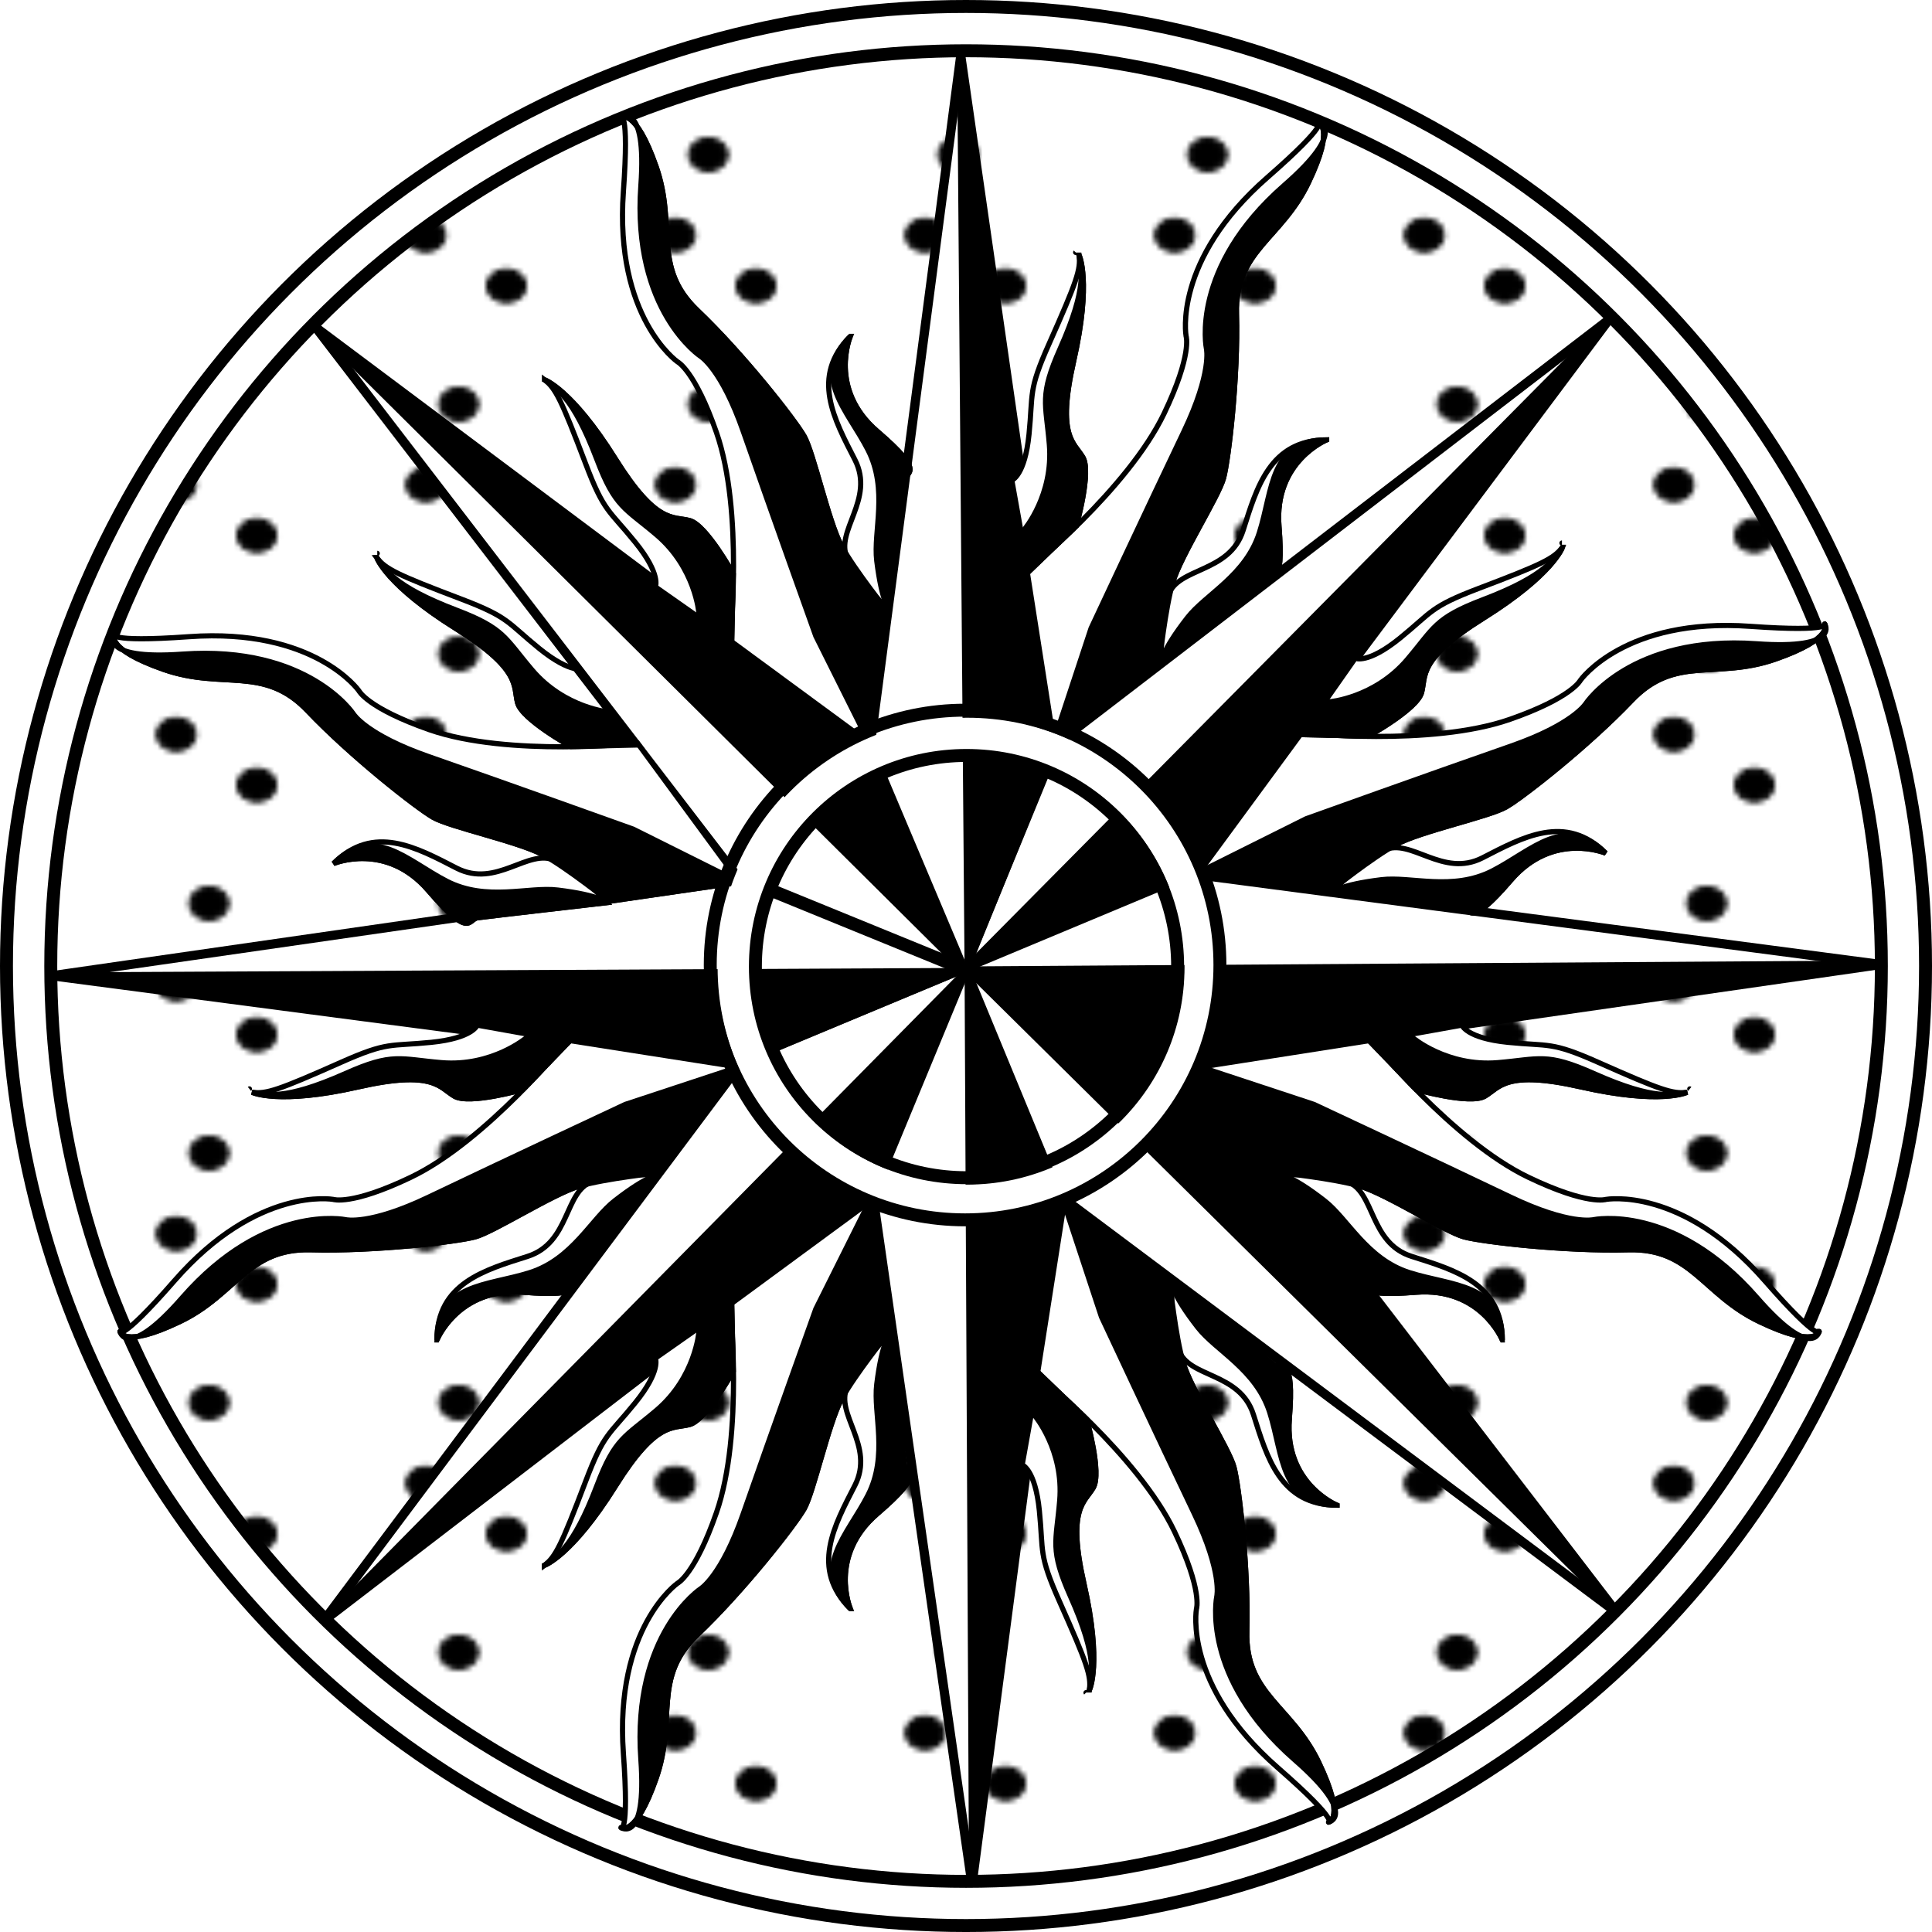 <?xml version="1.0" encoding="UTF-8" standalone="no"?>
<!-- Created with Inkscape (http://www.inkscape.org/) -->

<svg
   xmlns:dc="http://purl.org/dc/elements/1.1/"
   xmlns:cc="http://creativecommons.org/ns#"
   xmlns:rdf="http://www.w3.org/1999/02/22-rdf-syntax-ns#"
   xmlns:svg="http://www.w3.org/2000/svg"
   xmlns="http://www.w3.org/2000/svg"
   xmlns:xlink="http://www.w3.org/1999/xlink"
   xmlns:sodipodi="http://sodipodi.sourceforge.net/DTD/sodipodi-0.dtd"
   xmlns:inkscape="http://www.inkscape.org/namespaces/inkscape"
   id="svg2"
   sodipodi:docname="North_Arrow_055.svg"
   viewBox="0 0 373.175 373.175"
   sodipodi:version="0.32"
   version="1.0"
   inkscape:output_extension="org.inkscape.output.svg.inkscape"
   inkscape:version="0.92.3 (2405546, 2018-03-11)"
   width="373.175"
   height="373.175">
  <defs
     id="defs4">
    <pattern
       inkscape:collect="always"
       xlink:href="#pattern3228"
       id="pattern3888"
       patternTransform="matrix(0.984,0,0,0.984,-247.906,-21.549)" />
    <pattern
       id="pattern3228"
       width="48.595"
       patternUnits="userSpaceOnUse"
       patternTransform="translate(-76.113 151.89)"
       height="48.595">
      <path
         id="path3226"
         sodipodi:rx="3.512886"
         sodipodi:ry="2.9274051"
         style="fill-rule:evenodd;stroke:#000000;stroke-width:1px;fill:#000000"
         sodipodi:type="arc"
         d="m-62.061 167.11a3.513 2.927 0 1 1 -7.026 0 3.513 2.927 0 1 1 7.026 0z"
         transform="translate(96.604 -127.89)"
         sodipodi:cy="167.1149"
         sodipodi:cx="-65.573875" />
      <path
         id="path3224"
         sodipodi:rx="3.512886"
         sodipodi:ry="2.9274051"
         style="fill-rule:evenodd;stroke:#000000;stroke-width:1px;fill:#000000"
         sodipodi:type="arc"
         d="m-62.061 167.11a3.513 2.927 0 1 1 -7.026 0 3.513 2.927 0 1 1 7.026 0z"
         transform="translate(80.796 -137.84)"
         sodipodi:cy="167.1149"
         sodipodi:cx="-65.573875" />
      <path
         id="path3222"
         sodipodi:rx="3.512886"
         sodipodi:ry="2.9274051"
         style="fill-rule:evenodd;stroke:#000000;stroke-width:1px;fill:#000000"
         sodipodi:type="arc"
         d="m-62.061 167.11a3.513 2.927 0 1 1 -7.026 0 3.513 2.927 0 1 1 7.026 0z"
         transform="translate(87.237 -153.65)"
         sodipodi:cy="167.1149"
         sodipodi:cx="-65.573875" />
      <rect
         id="rect3220"
         style="color:#000000;stroke-width:0;fill:none"
         height="48.595"
         width="48.595"
         y="0"
         x="0" />
    </pattern>
  </defs>
  <sodipodi:namedview
     id="base"
     bordercolor="#666666"
     inkscape:pageshadow="2"
     guidetolerance="10"
     pagecolor="#ffffff"
     gridtolerance="10000"
     inkscape:window-height="745"
     inkscape:zoom="0.48943316"
     objecttolerance="10"
     borderopacity="1.0"
     inkscape:current-layer="layer2"
     inkscape:cx="71.665458"
     inkscape:cy="113.00336"
     inkscape:window-y="23"
     inkscape:window-x="0"
     inkscape:window-width="1366"
     inkscape:pageopacity="0.0"
     inkscape:document-units="px"
     showgrid="false"
     fit-margin-top="0"
     fit-margin-left="0"
     fit-margin-right="0"
     fit-margin-bottom="0"
     inkscape:window-maximized="1" />
  <g
     id="layer2"
     inkscape:label="drawing"
     inkscape:groupmode="layer"
     transform="translate(-118.762,-154.691)">
    <g
       id="g3967">
      <path
         id="path3468"
         sodipodi:nodetypes="csscccssc"
         style="color:#000000;fill:#ffffff;fill-rule:evenodd;stroke:#000000;stroke-width:1px"
         d="m 191.55,262.42 c 0,0 1.82,5.28 15.28,13.69 12.7,7.94 11.05,11.13 11.91,14.35 0.87,3.22 10.31,8.42 10.31,8.42 l 12.86,-0.29 -10.36,-14.76 c 0,0 -2.38,1.19 -8.63,-3.88 -6.3,-5.12 -5.78,-6.02 -15.15,-9.58 -12.37,-4.69 -14.55,-5.78 -16.22,-7.95 z"
         inkscape:connector-curvature="0" />
      <circle
         id="path2222"
         style="fill:url(#pattern3888);fill-rule:evenodd;stroke:#000000;stroke-width:2.5"
         cx="305.362"
         cy="341.29"
         r="176.794" />
      <circle
         id="path3195"
         style="fill:none;stroke:#000000;stroke-width:2.5"
         cx="305.35"
         cy="341.279"
         r="185.338" />
      <path
         id="path3215"
         style="color:#000000;fill:#ffffff;fill-rule:evenodd;stroke:#000000;stroke-width:1px"
         sodipodi:type="star"
         d="m 185.307,212.326 27.675,69.494 -45.423,-59.431 -29.571,68.709 9.905,-74.144 -69.494,27.675 59.431,-45.423 -68.709,-29.571 74.144,9.905 -27.675,-69.494 45.423,59.431 29.571,-68.709 -9.905,74.144 69.494,-27.675 -59.431,45.423 68.709,29.571 z"
         sodipodi:r1="26.657572"
         inkscape:flatsided="false"
         transform="matrix(1.721,-0.487,0.487,1.721,-72.733,84.88)"
         sodipodi:arg2="1.0550113"
         sodipodi:arg1="0.6623122"
         inkscape:randomized="0"
         sodipodi:cy="195.93361"
         sodipodi:cx="164.28571"
         inkscape:rounded="0"
         sodipodi:r2="98.73175"
         sodipodi:sides="8" />
      <path
         id="path3225"
         style="color:#000000;fill:none;stroke:#000000;stroke-width:2.5"
         d="m 261.34,324.06 87.88,35.89"
         inkscape:connector-curvature="0" />
      <path
         id="path3227"
         style="color:#000000;fill:none;stroke:#000000;stroke-width:1px"
         d="m 261.63,360.24 87.3,-36.47"
         inkscape:connector-curvature="0" />
      <path
         id="path3229"
         style="color:#000000;fill:none;stroke:#000000;stroke-width:1px"
         d="m 286.61,297.63 37.34,88.46"
         inkscape:connector-curvature="0" />
      <path
         id="path3231"
         style="color:#000000;fill:none;stroke:#000000;stroke-width:1px"
         d="m 287.47,385.8 36.19,-88.17"
         inkscape:connector-curvature="0" />
      <path
         id="path3233"
         style="color:#000000;fill:#000000;fill-rule:evenodd;stroke:#000000;stroke-width:1px"
         d="m 179.78,218.08 107.12,80.42 17.81,43.65 z"
         inkscape:connector-curvature="0" />
      <path
         id="path3235"
         style="color:#000000;fill:#000000;fill-rule:evenodd;stroke:#000000;stroke-width:1px"
         d="m 304.13,165.53 19.24,132.39 -17.8,43.94 z"
         inkscape:connector-curvature="0" />
      <path
         id="path3237"
         style="color:#000000;fill:#000000;fill-rule:evenodd;stroke:#000000;stroke-width:1px"
         d="m 429.63,216.07 -80.41,107.41 -43.65,17.81 z"
         inkscape:connector-curvature="0" />
      <path
         id="path3239"
         style="color:#000000;fill:#000000;fill-rule:evenodd;stroke:#000000;stroke-width:1px"
         d="M 481.61,340.71 349.79,359.95 305.28,341.86 Z"
         inkscape:connector-curvature="0" />
      <path
         id="path3241"
         style="color:#000000;fill:#000000;fill-rule:evenodd;stroke:#000000;stroke-width:1px"
         d="m 430.49,465.64 -80.7,-105.4 -44.8,-18.67 z"
         inkscape:connector-curvature="0" />
      <path
         id="path3243"
         style="color:#000000;fill:#000000;fill-rule:evenodd;stroke:#000000;stroke-width:1px"
         d="m 306.43,518.19 17.52,-132.1 -18.38,-44.52 z"
         inkscape:connector-curvature="0" />
      <path
         id="path3245"
         style="color:#000000;fill:#000000;fill-rule:evenodd;stroke:#000000;stroke-width:1px"
         d="m 181.5,467.65 105.69,-80.99 18.66,-45.09 z"
         inkscape:connector-curvature="0" />
      <path
         id="path3247"
         style="color:#000000;fill:#000000;fill-rule:evenodd;stroke:#000000;stroke-width:1px"
         d="m 128.09,343.01 132.68,17.52 44.22,-18.38 z"
         inkscape:connector-curvature="0" />
      <path
         id="path3353"
         sodipodi:nodetypes="csssscccscsc"
         style="color:#000000;fill:#ffffff;fill-rule:evenodd;stroke:#000000;stroke-width:1px"
         d="m 238.73,177.4 c 0,0 2.73,-2.03 6.76,9.47 4.03,11.5 -0.85,19.36 8,27.79 8.85,8.43 18.73,21.03 20.59,24.28 1.85,3.25 4.68,16.5 7.21,21.17 2.53,4.67 9.01,12.75 9.01,12.75 l -3.68,25.28 -26.87,-19.75 c 0,0 2.73,-24.89 -2.61,-40.19 -4.18,-12 -7.52,-13.63 -7.52,-13.63 0,0 -12.18,-8.55 -10.45,-32.82 1.19,-16.56 -0.65,-14.32 -0.44,-14.35 z"
         inkscape:connector-curvature="0" />
      <path
         id="path3355"
         style="color:#000000;fill:#ffffff;fill-rule:evenodd;stroke:#000000;stroke-width:1px"
         d="m 283,219.67 c 0,0 -4.32,10.15 5.21,18.33 9.53,8.18 5.53,7.65 5.26,9.51 -0.27,1.87 -2.92,24.98 -2.92,24.98 0,0 -5.59,-4.83 -8.12,-9.99 -2.52,-5.17 5.41,-11.32 1.45,-19.03 -3.95,-7.72 -8.63,-16.06 -0.88,-23.8 z"
         inkscape:connector-curvature="0" />
      <path
         id="path3357"
         style="color:#000000;fill:none;stroke:#000000;stroke-width:1px"
         d="M 223.08,228.12 Z"
         inkscape:connector-curvature="0" />
      <path
         id="path3363"
         sodipodi:nodetypes="csscccssc"
         style="color:#000000;fill:#ffffff;fill-rule:evenodd;stroke:#000000;stroke-width:1px"
         d="m 223.93,228.04 c 0,0 5.27,1.82 13.69,15.28 7.93,12.7 11.13,11.06 14.35,11.92 3.22,0.86 8.42,10.3 8.42,10.3 l -0.29,12.86 -14.76,-10.36 c 0,0 1.18,-2.37 -3.89,-8.62 -5.11,-6.31 -6.02,-5.78 -9.57,-15.16 -4.7,-12.36 -5.78,-14.55 -7.95,-16.22 z"
         inkscape:connector-curvature="0" />
      <path
         id="path3365"
         sodipodi:nodetypes="csssscccscsc"
         style="color:#000000;fill:#000000;fill-rule:evenodd;stroke:#000000;stroke-width:1px"
         d="m 238.73,177.4 c 0,0 2.73,-2.03 6.76,9.47 4.03,11.5 -0.85,19.36 8,27.79 8.85,8.43 18.73,21.03 20.59,24.28 1.85,3.25 4.68,16.5 7.21,21.17 2.53,4.67 9.01,12.75 9.01,12.75 l -3.68,25.28 -10.28,-20.59 c 0,0 -8.7,-24.28 -14.03,-39.58 -4.19,-12 -8.21,-14.44 -8.21,-14.44 0,0 -13.29,-8.73 -11.55,-33 1.19,-16.56 -4.03,-13.1 -3.82,-13.13 z"
         inkscape:connector-curvature="0" />
      <path
         id="path3367"
         sodipodi:nodetypes="csscssc"
         style="color:#000000;fill:#000000;fill-rule:evenodd;stroke:#000000;stroke-width:1px"
         d="m 283,219.67 c 0,0 -4.32,10.15 5.21,18.33 9.53,8.18 5.53,7.65 5.26,9.51 -0.27,1.87 -2.92,24.98 -2.92,24.98 0,0 -1.43,-1.29 -2.44,-9.48 -0.69,-5.71 2.26,-13.72 -1.7,-21.44 -3.95,-7.72 -11.16,-14.16 -3.41,-21.9 z"
         inkscape:connector-curvature="0" />
      <path
         id="path3369"
         sodipodi:nodetypes="csscccssc"
         style="color:#000000;fill:#000000;fill-rule:evenodd;stroke:#000000;stroke-width:1px"
         d="m 223.93,228.04 c 0,0 5.27,1.82 13.69,15.28 7.93,12.7 11.13,11.06 14.35,11.92 3.22,0.86 8.42,10.3 8.42,10.3 l -0.29,12.86 -6.35,-5.34 c 0,0 -0.68,-8.67 -8.12,-15.02 -6.18,-5.26 -8.04,-5.27 -11.59,-14.64 -4.7,-12.37 -7.94,-13.69 -10.11,-15.36 z"
         inkscape:connector-curvature="0" />
      <path
         id="path3382"
         sodipodi:nodetypes="csssscccscsc"
         style="color:#000000;fill:#ffffff;fill-rule:evenodd;stroke:#000000;stroke-width:1px"
         d="m 373.37,178.46 c 0,0 3.37,0.48 -1.87,11.48 -5.24,11 -14.25,13.14 -13.91,25.36 0.35,12.22 -1.52,28.12 -2.49,31.73 -0.97,3.62 -8.3,15.01 -9.79,20.11 -1.49,5.1 -2.59,15.39 -2.59,15.39 l -20.42,15.36 -5.16,-32.95 c 0,0 19.47,-15.74 26.47,-30.36 5.48,-11.47 4.25,-14.97 4.25,-14.97 0,0 -2.62,-14.65 15.71,-30.65 12.51,-10.93 9.63,-10.63 9.8,-10.5 z"
         inkscape:connector-curvature="0" />
      <path
         id="path3384"
         style="color:#000000;fill:#ffffff;fill-rule:evenodd;stroke:#000000;stroke-width:1px"
         d="m 375.01,239.65 c 0,0 -10.21,4.16 -9.21,16.68 1,12.51 -1.47,9.32 -2.97,10.45 -1.5,1.14 -19.67,15.67 -19.67,15.67 0,0 -0.57,-7.36 1.28,-12.8 1.85,-5.45 11.8,-4.23 14.43,-12.49 2.63,-8.27 5.18,-17.48 16.14,-17.51 z"
         inkscape:connector-curvature="0" />
      <path
         id="path3386"
         style="color:#000000;fill:none;stroke:#000000;stroke-width:1px"
         d="m 326.53,203.44 c -0.05,0.05 -0.05,0.05 0,0 z"
         inkscape:connector-curvature="0" />
      <path
         id="path3388"
         sodipodi:nodetypes="csscccssc"
         style="color:#000000;fill:#ffffff;fill-rule:evenodd;stroke:#000000;stroke-width:1px"
         d="m 327.19,203.97 c 0,0 2.46,5.01 -1.05,20.49 -3.32,14.61 0.11,15.69 1.79,18.57 1.68,2.88 -1.28,13.24 -1.28,13.24 l -9.27,8.93 -3.18,-17.75 c 0,0 2.52,-0.86 3.32,-8.86 0.81,-8.08 -0.2,-8.35 3.88,-17.5 5.38,-12.09 6.15,-14.4 5.79,-17.12 z"
         inkscape:connector-curvature="0" />
      <path
         id="path3390"
         sodipodi:nodetypes="csssscccscsc"
         style="color:#000000;fill:#000000;fill-rule:evenodd;stroke:#000000;stroke-width:1px"
         d="m 373.37,178.46 c 0,0 3.37,0.48 -1.87,11.48 -5.24,11 -14.25,13.14 -13.91,25.36 0.35,12.22 -1.52,28.12 -2.49,31.73 -0.97,3.62 -8.3,15.01 -9.79,20.11 -1.49,5.1 -2.59,15.39 -2.59,15.39 l -20.42,15.36 7.21,-21.85 c 0,0 10.93,-23.36 17.92,-37.98 5.48,-11.47 4.36,-16.03 4.36,-16.03 0,0 -3.29,-15.56 15.04,-31.56 12.51,-10.92 6.37,-12.14 6.54,-12.01 z"
         inkscape:connector-curvature="0" />
      <path
         id="path3392"
         sodipodi:nodetypes="csscssc"
         style="color:#000000;fill:#000000;fill-rule:evenodd;stroke:#000000;stroke-width:1px"
         d="m 375.01,239.65 c 0,0 -10.21,4.16 -9.21,16.68 1,12.51 -1.47,9.32 -2.97,10.45 -1.5,1.14 -19.67,15.67 -19.67,15.67 0,0 -0.11,-1.93 4.95,-8.44 3.53,-4.54 11.27,-8.15 13.9,-16.42 2.63,-8.26 2.04,-17.91 13,-17.94 z"
         inkscape:connector-curvature="0" />
      <path
         id="path3394"
         sodipodi:nodetypes="csscccssc"
         style="color:#000000;fill:#000000;fill-rule:evenodd;stroke:#000000;stroke-width:1px"
         d="m 327.19,203.97 c 0,0 2.46,5.01 -1.05,20.49 -3.32,14.61 0.11,15.69 1.79,18.57 1.68,2.88 -1.28,13.24 -1.28,13.24 l -9.27,8.93 -0.74,-8.26 c 0,0 5.63,-6.64 4.81,-16.39 -0.67,-8.09 -1.98,-9.4 2.1,-18.56 5.38,-12.08 4,-15.3 3.64,-18.02 z"
         inkscape:connector-curvature="0" />
      <path
         id="path3398"
         sodipodi:nodetypes="csssscccscsc"
         style="color:#000000;fill:#ffffff;fill-rule:evenodd;stroke:#000000;stroke-width:1px"
         d="m 238.73,507.68 c 0,0 2.73,2.03 6.76,-9.47 4.03,-11.5 -0.85,-19.36 8,-27.79 8.85,-8.43 18.73,-21.03 20.59,-24.28 1.85,-3.24 4.68,-16.49 7.21,-21.16 2.53,-4.67 9.01,-12.75 9.01,-12.75 l -3.68,-25.29 -26.87,19.75 c 0,0 2.73,24.89 -2.61,40.19 -4.18,12.01 -7.52,13.63 -7.52,13.63 0,0 -12.18,8.55 -10.45,32.82 1.19,16.57 -0.65,14.32 -0.44,14.35 z"
         inkscape:connector-curvature="0" />
      <path
         id="path3400"
         style="color:#000000;fill:#ffffff;fill-rule:evenodd;stroke:#000000;stroke-width:1px"
         d="m 283,465.41 c 0,0 -4.32,-10.14 5.21,-18.33 9.53,-8.18 5.53,-7.64 5.26,-9.51 -0.27,-1.87 -2.92,-24.98 -2.92,-24.98 0,0 -5.59,4.83 -8.12,9.99 -2.52,5.17 5.41,11.32 1.45,19.04 -3.95,7.71 -8.63,16.05 -0.88,23.79 z"
         inkscape:connector-curvature="0" />
      <path
         id="path3402"
         style="color:#000000;fill:none;stroke:#000000;stroke-width:1px"
         d="M 223.08,456.96 Z"
         inkscape:connector-curvature="0" />
      <path
         id="path3404"
         sodipodi:nodetypes="csscccssc"
         style="color:#000000;fill:#ffffff;fill-rule:evenodd;stroke:#000000;stroke-width:1px"
         d="m 223.93,457.04 c 0,0 5.27,-1.82 13.69,-15.28 7.93,-12.7 11.13,-11.05 14.35,-11.92 3.22,-0.86 8.42,-10.3 8.42,-10.3 l -0.29,-12.86 -14.76,10.36 c 0,0 1.18,2.37 -3.89,8.62 -5.11,6.31 -6.02,5.79 -9.57,15.16 -4.7,12.36 -5.78,14.55 -7.95,16.22 z"
         inkscape:connector-curvature="0" />
      <path
         id="path3406"
         sodipodi:nodetypes="csssscccscsc"
         style="color:#000000;fill:#000000;fill-rule:evenodd;stroke:#000000;stroke-width:1px"
         d="m 238.73,507.68 c 0,0 2.73,2.03 6.76,-9.47 4.03,-11.5 -0.85,-19.36 8,-27.79 8.85,-8.43 18.73,-21.03 20.59,-24.28 1.85,-3.24 4.68,-16.49 7.21,-21.16 2.53,-4.67 9.01,-12.75 9.01,-12.75 l -3.68,-25.29 -10.28,20.59 c 0,0 -8.7,24.28 -14.03,39.58 -4.19,12 -8.21,14.45 -8.21,14.45 0,0 -13.29,8.72 -11.55,32.99 1.19,16.56 -4.03,13.1 -3.82,13.13 z"
         inkscape:connector-curvature="0" />
      <path
         id="path3408"
         sodipodi:nodetypes="csscssc"
         style="color:#000000;fill:#000000;fill-rule:evenodd;stroke:#000000;stroke-width:1px"
         d="m 283,465.41 c 0,0 -4.32,-10.14 5.21,-18.33 9.53,-8.18 5.53,-7.64 5.26,-9.51 -0.27,-1.87 -2.92,-24.98 -2.92,-24.98 0,0 -1.43,1.3 -2.44,9.48 -0.69,5.71 2.26,13.72 -1.7,21.44 -3.95,7.72 -11.16,14.16 -3.41,21.9 z"
         inkscape:connector-curvature="0" />
      <path
         id="path3410"
         sodipodi:nodetypes="csscccssc"
         style="color:#000000;fill:#000000;fill-rule:evenodd;stroke:#000000;stroke-width:1px"
         d="m 223.93,457.04 c 0,0 5.27,-1.82 13.69,-15.28 7.93,-12.7 11.13,-11.05 14.35,-11.92 3.22,-0.86 8.42,-10.3 8.42,-10.3 l -0.29,-12.86 -6.35,5.34 c 0,0 -0.68,8.67 -8.12,15.02 -6.18,5.27 -8.04,5.27 -11.59,14.65 -4.7,12.36 -7.94,13.68 -10.11,15.35 z"
         inkscape:connector-curvature="0" />
      <path
         id="path3414"
         sodipodi:nodetypes="csssscccscsc"
         style="color:#000000;fill:#ffffff;fill-rule:evenodd;stroke:#000000;stroke-width:1px"
         d="m 375.37,506.63 c 0,0 3.37,-0.49 -1.87,-11.49 -5.24,-11 -14.25,-13.14 -13.91,-25.36 0.35,-12.22 -1.52,-28.12 -2.49,-31.73 -0.97,-3.62 -8.3,-15.01 -9.79,-20.11 -1.49,-5.1 -2.59,-15.39 -2.59,-15.39 l -20.42,-15.36 -5.16,32.95 c 0,0 19.47,15.74 26.47,30.36 5.48,11.47 4.25,14.97 4.25,14.97 0,0 -2.62,14.65 15.71,30.66 12.51,10.92 9.63,10.62 9.8,10.5 z"
         inkscape:connector-curvature="0" />
      <path
         id="path3416"
         style="color:#000000;fill:#ffffff;fill-rule:evenodd;stroke:#000000;stroke-width:1px"
         d="m 377.01,445.43 c 0,0 -10.21,-4.15 -9.21,-16.67 1,-12.52 -1.47,-9.32 -2.97,-10.46 -1.5,-1.14 -19.67,-15.67 -19.67,-15.67 0,0 -0.57,7.36 1.28,12.81 1.85,5.44 11.8,4.22 14.43,12.49 2.63,8.26 5.18,17.47 16.14,17.5 z"
         inkscape:connector-curvature="0" />
      <path
         id="path3418"
         style="color:#000000;fill:none;stroke:#000000;stroke-width:1px"
         d="m 328.53,481.64 c -0.05,-0.05 -0.05,-0.05 0,0 z"
         inkscape:connector-curvature="0" />
      <path
         id="path3420"
         sodipodi:nodetypes="csscccssc"
         style="color:#000000;fill:#ffffff;fill-rule:evenodd;stroke:#000000;stroke-width:1px"
         d="m 329.19,481.11 c 0,0 2.46,-5.01 -1.05,-20.49 -3.32,-14.6 0.11,-15.69 1.79,-18.57 1.68,-2.88 -1.28,-13.24 -1.28,-13.24 l -9.27,-8.92 -3.18,17.75 c 0,0 2.52,0.85 3.32,8.85 0.81,8.08 -0.2,8.35 3.88,17.51 5.38,12.08 6.15,14.39 5.79,17.11 z"
         inkscape:connector-curvature="0" />
      <path
         id="path3422"
         sodipodi:nodetypes="csssscccscsc"
         style="color:#000000;fill:#000000;fill-rule:evenodd;stroke:#000000;stroke-width:1px"
         d="m 375.37,506.63 c 0,0 3.37,-0.49 -1.87,-11.49 -5.24,-11 -14.25,-13.14 -13.91,-25.36 0.35,-12.22 -1.52,-28.12 -2.49,-31.73 -0.97,-3.62 -8.3,-15.01 -9.79,-20.11 -1.49,-5.1 -2.59,-15.39 -2.59,-15.39 l -20.42,-15.36 7.21,21.85 c 0,0 10.93,23.37 17.92,37.98 5.48,11.47 4.36,16.04 4.36,16.04 0,0 -3.29,15.55 15.04,31.55 12.51,10.92 6.37,12.14 6.54,12.02 z"
         inkscape:connector-curvature="0" />
      <path
         id="path3424"
         sodipodi:nodetypes="csscssc"
         style="color:#000000;fill:#000000;fill-rule:evenodd;stroke:#000000;stroke-width:1px"
         d="m 377.01,445.43 c 0,0 -10.21,-4.15 -9.21,-16.67 1,-12.52 -1.47,-9.32 -2.97,-10.46 -1.5,-1.14 -19.67,-15.67 -19.67,-15.67 0,0 -0.11,1.93 4.95,8.44 3.53,4.54 11.27,8.15 13.9,16.42 2.63,8.26 2.04,17.91 13,17.94 z"
         inkscape:connector-curvature="0" />
      <path
         id="path3426"
         sodipodi:nodetypes="csscccssc"
         style="color:#000000;fill:#000000;fill-rule:evenodd;stroke:#000000;stroke-width:1px"
         d="m 329.19,481.11 c 0,0 2.46,-5.01 -1.05,-20.49 -3.32,-14.6 0.11,-15.69 1.79,-18.57 1.68,-2.88 -1.28,-13.24 -1.28,-13.24 l -9.27,-8.92 -0.74,8.25 c 0,0 5.63,6.64 4.81,16.39 -0.67,8.09 -1.98,9.4 2.1,18.56 5.38,12.08 4,15.3 3.64,18.02 z"
         inkscape:connector-curvature="0" />
      <path
         id="path3430"
         sodipodi:nodetypes="csssscccscsc"
         style="color:#000000;fill:#ffffff;fill-rule:evenodd;stroke:#000000;stroke-width:1px"
         d="m 471.19,275.22 c 0,0 2.03,2.74 -9.47,6.77 -11.5,4.02 -19.36,-0.86 -27.79,7.99 -8.44,8.86 -21.03,18.73 -24.28,20.59 -3.25,1.86 -16.5,4.68 -21.17,7.21 -4.67,2.54 -12.75,9.01 -12.75,9.01 l -25.28,-3.68 19.74,-26.87 c 0,0 24.9,2.73 40.2,-2.6 12,-4.19 13.62,-7.53 13.62,-7.53 0,0 8.56,-12.18 32.83,-10.44 16.56,1.18 14.32,-0.65 14.35,-0.45 z"
         inkscape:connector-curvature="0" />
      <path
         id="path3432"
         style="color:#000000;fill:#ffffff;fill-rule:evenodd;stroke:#000000;stroke-width:1px"
         d="m 428.92,319.49 c 0,0 -10.15,-4.31 -18.33,5.22 -8.18,9.52 -7.65,5.52 -9.51,5.25 -1.87,-0.26 -24.98,-2.92 -24.98,-2.92 0,0 4.82,-5.59 9.99,-8.11 5.16,-2.52 11.31,5.4 19.03,1.45 7.72,-3.96 16.06,-8.64 23.8,-0.89 z"
         inkscape:connector-curvature="0" />
      <path
         id="path3434"
         style="color:#000000;fill:none;stroke:#000000;stroke-width:1px"
         d="m 420.46,259.58 c -0.07,0 -0.07,0 0,0 z"
         inkscape:connector-curvature="0" />
      <path
         id="path3436"
         sodipodi:nodetypes="csscccssc"
         style="color:#000000;fill:#ffffff;fill-rule:evenodd;stroke:#000000;stroke-width:1px"
         d="m 420.55,260.42 c 0,0 -1.82,5.28 -15.29,13.69 -12.69,7.94 -11.05,11.13 -11.91,14.35 -0.86,3.22 -10.3,8.42 -10.3,8.42 l -12.86,-0.29 10.35,-14.76 c 0,0 2.38,1.19 8.63,-3.88 6.3,-5.12 5.78,-6.02 15.15,-9.58 12.37,-4.69 14.55,-5.78 16.23,-7.95 z"
         inkscape:connector-curvature="0" />
      <path
         id="path3438"
         sodipodi:nodetypes="csssscccscsc"
         style="color:#000000;fill:#000000;fill-rule:evenodd;stroke:#000000;stroke-width:1px"
         d="m 471.19,275.22 c 0,0 2.03,2.74 -9.47,6.77 -11.5,4.02 -19.36,-0.86 -27.79,7.99 -8.44,8.86 -21.03,18.73 -24.28,20.59 -3.25,1.86 -16.5,4.68 -21.17,7.21 -4.67,2.54 -12.75,9.01 -12.75,9.01 l -25.28,-3.68 20.59,-10.27 c 0,0 24.27,-8.71 39.58,-14.04 12,-4.19 14.44,-8.2 14.44,-8.2 0,0 8.72,-13.29 32.99,-11.56 16.57,1.19 13.11,-4.02 13.14,-3.82 z"
         inkscape:connector-curvature="0" />
      <path
         id="path3440"
         sodipodi:nodetypes="csscssc"
         style="color:#000000;fill:#000000;fill-rule:evenodd;stroke:#000000;stroke-width:1px"
         d="m 428.92,319.49 c 0,0 -10.15,-4.31 -18.33,5.22 -8.18,9.52 -7.65,5.52 -9.51,5.25 -1.87,-0.26 -24.98,-2.92 -24.98,-2.92 0,0 1.29,-1.43 9.48,-2.43 5.71,-0.7 13.72,2.25 21.44,-1.7 7.72,-3.96 14.16,-11.17 21.9,-3.42 z"
         inkscape:connector-curvature="0" />
      <path
         id="path3442"
         sodipodi:nodetypes="csscccssc"
         style="color:#000000;fill:#000000;fill-rule:evenodd;stroke:#000000;stroke-width:1px"
         d="m 420.55,260.42 c 0,0 -1.82,5.28 -15.29,13.69 -12.69,7.94 -11.05,11.13 -11.91,14.35 -0.86,3.22 -10.3,8.42 -10.3,8.42 l -12.86,-0.29 5.34,-6.34 c 0,0 8.67,-0.69 15.02,-8.13 5.26,-6.18 5.27,-8.03 14.64,-11.59 12.37,-4.7 13.68,-7.94 15.36,-10.11 z"
         inkscape:connector-curvature="0" />
      <path
         id="path3446"
         sodipodi:nodetypes="csssscccscsc"
         style="color:#000000;fill:#ffffff;fill-rule:evenodd;stroke:#000000;stroke-width:1px"
         d="m 470.13,411.86 c 0,0 -0.48,3.38 -11.48,-1.87 -11.01,-5.24 -13.14,-14.24 -25.36,-13.9 -12.23,0.34 -28.12,-1.52 -31.74,-2.49 -3.61,-0.97 -15,-8.3 -20.1,-9.8 -5.1,-1.49 -15.4,-2.58 -15.4,-2.58 l -15.35,-20.43 32.94,-5.16 c 0,0 15.75,19.48 30.37,26.47 11.46,5.49 14.97,4.26 14.97,4.26 0,0 14.65,-2.62 30.65,15.71 10.92,12.51 10.62,9.62 10.5,9.79 z"
         inkscape:connector-curvature="0" />
      <path
         id="path3448"
         style="color:#000000;fill:#ffffff;fill-rule:evenodd;stroke:#000000;stroke-width:1px"
         d="m 408.94,413.5 c 0,0 -4.16,-10.21 -16.68,-9.21 -12.52,1 -9.32,-1.47 -10.45,-2.97 -1.14,-1.5 -15.67,-19.66 -15.67,-19.66 0,0 7.36,-0.58 12.8,1.27 5.44,1.85 4.23,11.81 12.49,14.44 8.27,2.63 17.48,5.18 17.51,16.13 z"
         inkscape:connector-curvature="0" />
      <path
         id="path3450"
         style="color:#000000;fill:none;stroke:#000000;stroke-width:1px"
         d="m 445.15,365.02 c -0.05,-0.04 -0.05,-0.04 0,0 z"
         inkscape:connector-curvature="0" />
      <path
         id="path3452"
         sodipodi:nodetypes="csscccssc"
         style="color:#000000;fill:#ffffff;fill-rule:evenodd;stroke:#000000;stroke-width:1px"
         d="m 444.61,365.68 c 0,0 -5,2.46 -20.49,-1.05 -14.6,-3.31 -15.68,0.12 -18.56,1.8 -2.88,1.67 -13.25,-1.29 -13.25,-1.29 l -8.92,-9.26 17.75,-3.18 c 0,0 0.85,2.51 8.86,3.32 8.08,0.81 8.34,-0.2 17.5,3.88 12.09,5.37 14.4,6.14 17.11,5.78 z"
         inkscape:connector-curvature="0" />
      <path
         id="path3454"
         sodipodi:nodetypes="csssscccscsc"
         style="color:#000000;fill:#000000;fill-rule:evenodd;stroke:#000000;stroke-width:1px"
         d="m 470.13,411.86 c 0,0 -0.48,3.38 -11.48,-1.87 -11.01,-5.24 -13.14,-14.24 -25.36,-13.9 -12.23,0.34 -28.12,-1.52 -31.74,-2.49 -3.61,-0.97 -15,-8.3 -20.1,-9.8 -5.1,-1.49 -15.4,-2.58 -15.4,-2.58 l -15.35,-20.43 21.85,7.22 c 0,0 23.36,10.92 37.98,17.91 11.47,5.49 16.03,4.36 16.03,4.36 0,0 15.55,-3.29 31.56,15.04 10.92,12.51 12.13,6.37 12.01,6.54 z"
         inkscape:connector-curvature="0" />
      <path
         id="path3456"
         sodipodi:nodetypes="csscssc"
         style="color:#000000;fill:#000000;fill-rule:evenodd;stroke:#000000;stroke-width:1px"
         d="m 408.94,413.5 c 0,0 -4.16,-10.21 -16.68,-9.21 -12.52,1 -9.32,-1.47 -10.45,-2.97 -1.14,-1.5 -15.67,-19.66 -15.67,-19.66 0,0 1.92,-0.11 8.44,4.95 4.54,3.52 8.15,11.26 16.41,13.89 8.27,2.63 17.92,2.05 17.95,13 z"
         inkscape:connector-curvature="0" />
      <path
         id="path3458"
         sodipodi:nodetypes="csscccssc"
         style="color:#000000;fill:#000000;fill-rule:evenodd;stroke:#000000;stroke-width:1px"
         d="m 444.61,365.68 c 0,0 -5,2.46 -20.49,-1.05 -14.6,-3.31 -15.68,0.12 -18.56,1.8 -2.88,1.67 -13.25,-1.29 -13.25,-1.29 l -8.92,-9.26 8.26,-0.74 c 0,0 6.64,5.62 16.39,4.81 8.09,-0.68 9.4,-1.99 18.56,2.09 12.08,5.38 15.3,4 18.01,3.64 z"
         inkscape:connector-curvature="0" />
      <path
         id="path3462"
         sodipodi:nodetypes="csssscccscsc"
         style="color:#000000;fill:#ffffff;fill-rule:evenodd;stroke:#000000;stroke-width:1px"
         d="m 140.91,277.22 c 0,0 -2.04,2.74 9.46,6.77 11.51,4.02 19.37,-0.86 27.8,7.99 8.43,8.86 21.03,18.73 24.27,20.59 3.25,1.86 16.5,4.68 21.17,7.21 4.67,2.54 12.75,9.01 12.75,9.01 l 25.29,-3.68 -19.75,-26.87 c 0,0 -24.89,2.73 -40.2,-2.6 -12,-4.19 -13.62,-7.53 -13.62,-7.53 0,0 -8.55,-12.18 -32.82,-10.44 -16.57,1.18 -14.32,-0.65 -14.35,-0.45 z"
         inkscape:connector-curvature="0" />
      <path
         id="path3464"
         style="color:#000000;fill:#ffffff;fill-rule:evenodd;stroke:#000000;stroke-width:1px"
         d="m 183.18,321.49 c 0,0 10.14,-4.31 18.32,5.22 8.19,9.52 7.65,5.52 9.52,5.25 1.86,-0.26 24.97,-2.92 24.97,-2.92 0,0 -4.82,-5.59 -9.98,-8.11 -5.17,-2.52 -11.32,5.4 -19.04,1.45 -7.72,-3.96 -16.05,-8.64 -23.79,-0.89 z"
         inkscape:connector-curvature="0" />
      <path
         id="path3466"
         style="color:#000000;fill:none;stroke:#000000;stroke-width:1px"
         d="m 191.63,261.58 c 0.07,0 0.07,0 0,0 z"
         inkscape:connector-curvature="0" />
      <path
         id="path3474"
         sodipodi:nodetypes="csscccssc"
         style="color:#000000;fill:#000000;fill-rule:evenodd;stroke:#000000;stroke-width:1px"
         d="m 191.55,262.42 c 0,0 1.82,5.28 15.28,13.69 12.7,7.94 11.05,11.13 11.91,14.35 0.87,3.22 10.31,8.42 10.31,8.42 l 12.86,-0.29 -5.34,-6.34 c 0,0 -8.68,-0.69 -15.02,-8.13 -5.27,-6.18 -5.28,-8.03 -14.65,-11.59 -12.36,-4.7 -13.68,-7.94 -15.35,-10.11 z"
         inkscape:connector-curvature="0" />
      <path
         id="path3470"
         sodipodi:nodetypes="csssscccscsc"
         style="color:#000000;fill:#000000;fill-rule:evenodd;stroke:#000000;stroke-width:1px"
         d="m 140.91,277.22 c 0,0 -2.04,2.74 9.46,6.77 11.51,4.02 19.37,-0.86 27.8,7.99 8.43,8.86 21.03,18.73 24.27,20.59 3.25,1.86 16.5,4.68 21.17,7.21 4.67,2.54 12.75,9.01 12.75,9.01 l 25.29,-3.68 -20.59,-10.27 c 0,0 -24.28,-8.71 -39.58,-14.04 -12,-4.19 -14.45,-8.2 -14.45,-8.2 0,0 -8.72,-13.29 -32.99,-11.56 -16.56,1.19 -13.1,-4.02 -13.13,-3.82 z"
         inkscape:connector-curvature="0" />
      <path
         id="path3472"
         sodipodi:nodetypes="csscssc"
         style="color:#000000;fill:#000000;fill-rule:evenodd;stroke:#000000;stroke-width:1px"
         d="m 183.18,321.49 c 0,0 10.14,-4.31 18.32,5.22 8.19,9.52 7.65,5.52 9.52,5.25 1.86,-0.26 24.97,-2.92 24.97,-2.92 0,0 -1.29,-1.43 -9.48,-2.43 -5.7,-0.7 -13.72,2.25 -21.44,-1.7 -7.71,-3.96 -14.15,-11.17 -21.89,-3.42 z"
         inkscape:connector-curvature="0" />
      <path
         id="path3478"
         sodipodi:nodetypes="csssscccscsc"
         style="color:#000000;fill:#ffffff;fill-rule:evenodd;stroke:#000000;stroke-width:1px"
         d="m 141.96,411.86 c 0,0 0.49,3.38 11.49,-1.87 11,-5.24 13.14,-14.24 25.36,-13.9 12.22,0.34 28.12,-1.52 31.73,-2.49 3.61,-0.97 15.01,-8.3 20.11,-9.8 5.09,-1.49 15.39,-2.58 15.39,-2.58 l 15.36,-20.43 -32.95,-5.16 c 0,0 -15.74,19.48 -30.36,26.47 -11.47,5.49 -14.97,4.26 -14.97,4.26 0,0 -14.66,-2.62 -30.66,15.71 -10.92,12.51 -10.62,9.62 -10.5,9.79 z"
         inkscape:connector-curvature="0" />
      <path
         id="path3480"
         style="color:#000000;fill:#ffffff;fill-rule:evenodd;stroke:#000000;stroke-width:1px"
         d="m 203.16,413.5 c 0,0 4.15,-10.21 16.67,-9.21 12.52,1 9.32,-1.47 10.46,-2.97 1.14,-1.5 15.67,-19.66 15.67,-19.66 0,0 -7.37,-0.58 -12.81,1.27 -5.44,1.85 -4.22,11.81 -12.49,14.44 -8.26,2.63 -17.48,5.18 -17.5,16.13 z"
         inkscape:connector-curvature="0" />
      <path
         id="path3482"
         style="color:#000000;fill:none;stroke:#000000;stroke-width:1px"
         d="m 166.94,365.02 c 0.05,-0.04 0.05,-0.04 0,0 z"
         inkscape:connector-curvature="0" />
      <path
         id="path3484"
         sodipodi:nodetypes="csscccssc"
         style="color:#000000;fill:#ffffff;fill-rule:evenodd;stroke:#000000;stroke-width:1px"
         d="m 167.48,365.68 c 0,0 5.01,2.46 20.49,-1.05 14.6,-3.31 15.69,0.12 18.57,1.8 2.88,1.67 13.24,-1.29 13.24,-1.29 l 8.92,-9.26 -17.75,-3.18 c 0,0 -0.85,2.51 -8.86,3.32 -8.07,0.81 -8.34,-0.2 -17.5,3.88 -12.08,5.37 -14.39,6.14 -17.11,5.78 z"
         inkscape:connector-curvature="0" />
      <path
         id="path3486"
         sodipodi:nodetypes="csssscccscsc"
         style="color:#000000;fill:#000000;fill-rule:evenodd;stroke:#000000;stroke-width:1px"
         d="m 141.96,411.86 c 0,0 0.49,3.38 11.49,-1.87 11,-5.24 13.14,-14.24 25.36,-13.9 12.22,0.34 28.12,-1.52 31.73,-2.49 3.61,-0.97 15.01,-8.3 20.11,-9.8 5.09,-1.49 15.39,-2.58 15.39,-2.58 l 15.36,-20.43 -21.86,7.22 c 0,0 -23.36,10.92 -37.98,17.91 -11.46,5.49 -16.03,4.36 -16.03,4.36 0,0 -15.55,-3.29 -31.55,15.04 -10.92,12.51 -12.14,6.37 -12.02,6.54 z"
         inkscape:connector-curvature="0" />
      <path
         id="path3488"
         sodipodi:nodetypes="csscssc"
         style="color:#000000;fill:#000000;fill-rule:evenodd;stroke:#000000;stroke-width:1px"
         d="m 203.16,413.5 c 0,0 4.15,-10.21 16.67,-9.21 12.52,1 9.32,-1.47 10.46,-2.97 1.14,-1.5 15.67,-19.66 15.67,-19.66 0,0 -1.93,-0.11 -8.45,4.95 -4.54,3.52 -8.14,11.26 -16.41,13.89 -8.27,2.63 -17.92,2.05 -17.94,13 z"
         inkscape:connector-curvature="0" />
      <path
         id="path3490"
         sodipodi:nodetypes="csscccssc"
         style="color:#000000;fill:#000000;fill-rule:evenodd;stroke:#000000;stroke-width:1px"
         d="m 167.48,365.68 c 0,0 5.01,2.46 20.49,-1.05 14.6,-3.31 15.69,0.12 18.57,1.8 2.88,1.67 13.24,-1.29 13.24,-1.29 l 8.92,-9.26 -8.26,-0.74 c 0,0 -6.63,5.62 -16.38,4.81 -8.09,-0.68 -9.4,-1.99 -18.56,2.09 -12.09,5.38 -15.3,4 -18.02,3.64 z"
         inkscape:connector-curvature="0" />
      <g
         id="g3288">
        <circle
           id="path3218"
           style="fill:none;stroke:#ffffff;stroke-width:24.948"
           transform="matrix(0.251,0,0,0.251,183.59,210.88)"
           cx="486.071"
           cy="520.576"
           r="179.643" />
        <circle
           id="path3203"
           style="fill:none;stroke:#000000;stroke-width:9.111"
           transform="matrix(0.274,0,0,0.274,171.99,198.45)"
           cx="486.071"
           cy="520.576"
           r="179.643" />
        <circle
           id="path3205"
           style="fill:none;stroke:#000000;stroke-width:11.023"
           transform="matrix(0.227,0,0,0.227,195.11,223.22)"
           cx="486.071"
           cy="520.576"
           r="179.643" />
      </g>
    </g>
  </g>
</svg>

